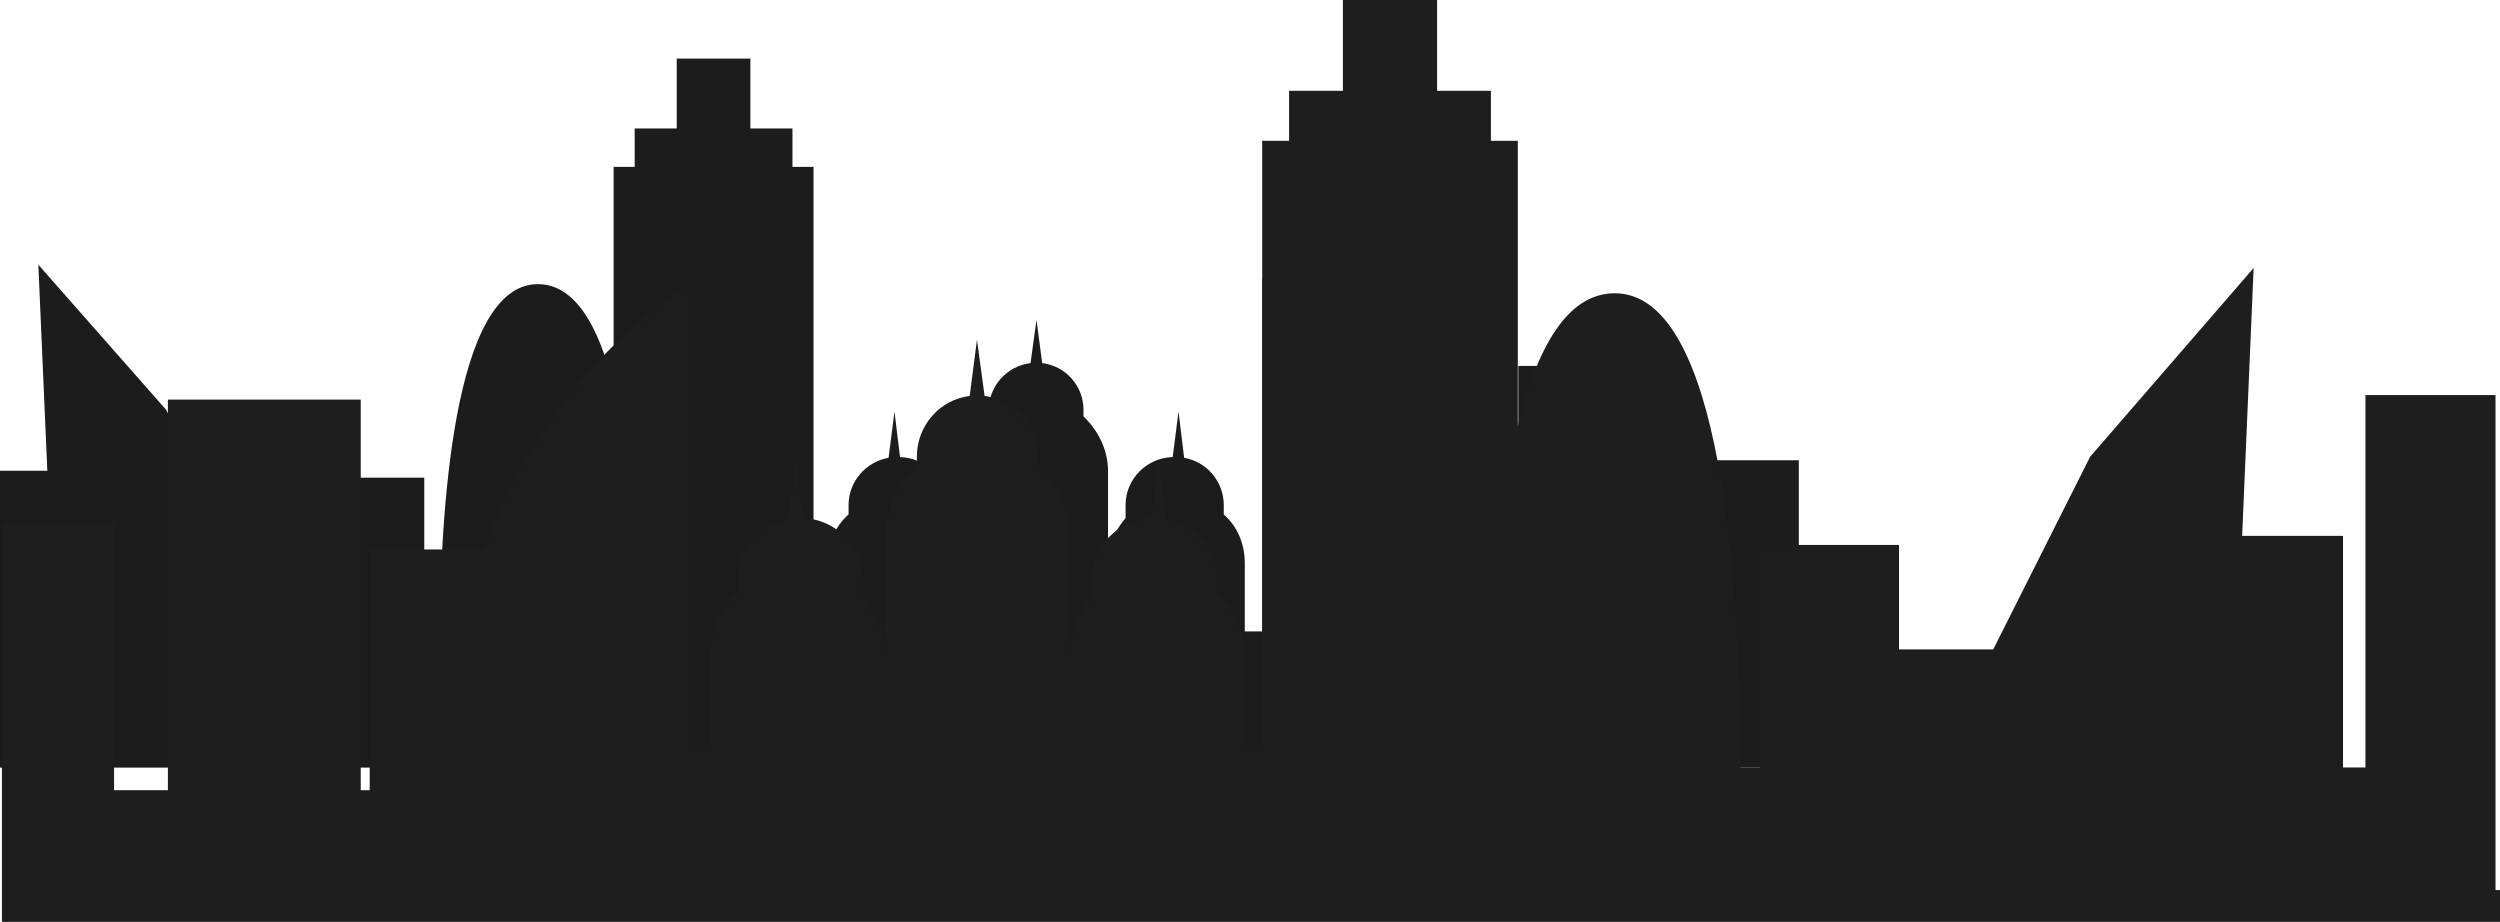 <svg width="1280" height="472" viewBox="0 0 1280 472" fill="none" xmlns="http://www.w3.org/2000/svg">
<path d="M-77.205 380.483V332.202V185.571H-25.14V332.202H-16.163V241.005H35.901V332.202H28.204L19.628 135.523L85.076 209.841L123.873 285.709H161.575V244.581H217.23V332.202H225.029C225.223 261.176 232.169 145.477 275.373 145.477C294.557 145.477 306.645 167.275 314.178 197.744V85.433H324.95V65.763H346.494V30H384.196V65.763H405.74V85.433H416.512V323.261H423.693V288.522C423.693 278.642 427.284 269.743 434.465 263.396V258.602C434.465 246.486 443.375 236.436 454.95 234.385L457.975 210.735L460.813 234.017C474.133 234.394 484.734 245.243 484.734 258.601V265.263C490.12 271.438 493.711 279.571 493.711 288.52V241.134C493.711 230.026 499.097 220.076 506.278 213.201V209.841C506.278 197.52 515.666 187.376 527.636 185.904L530.688 163.736L533.598 185.904C545.566 187.377 554.752 197.524 554.752 209.842V213.202C561.934 220.078 567.32 230.027 567.32 241.135V288.522C567.32 279.574 570.91 271.44 576.296 265.265V258.602C576.296 245.245 587.099 234.396 600.418 234.019L603.399 210.736L606.282 234.387C617.856 236.436 626.567 246.487 626.567 258.604V263.398C633.749 269.743 637.339 278.644 637.339 288.524V323.261H646.316V142.659C646.316 142.659 700.433 172.055 727.896 246.369H773.783V341.143H777.373V187.36H854.573V341.143H876.117V235.64H921V380.238V381.944V393H-79V380.483H-77.205Z" fill="#1C1C1C"/>
<path d="M1277.7 455.724V392.946V202.286H1211.11V392.946H1199.63V274.365H1133.04V392.946H1142.89L1153.86 137.209L1070.15 233.842L1020.53 332.493H972.305V279.015H901.122V392.946H891.147C890.899 300.592 882.015 150.152 826.756 150.152C802.221 150.152 786.761 178.495 777.126 218.113V72.079H763.348V46.502H735.793V0H687.573V46.502H660.018V72.079H646.24V381.32H637.056V336.15C637.056 323.304 632.463 311.732 623.278 303.48V297.246C623.278 281.491 611.882 268.424 597.078 265.757L593.209 235.005L589.579 265.278C572.543 265.769 558.984 279.875 558.984 297.244V305.907C552.095 313.936 547.503 324.51 547.503 336.148V274.532C547.503 260.088 540.614 247.151 531.429 238.211V233.842C531.429 217.822 519.422 204.632 504.113 202.718L500.209 173.894L496.487 202.718C481.181 204.634 469.431 217.827 469.431 233.845V238.214C460.246 247.154 453.357 260.091 453.357 274.534V336.15C453.357 324.515 448.765 313.938 441.876 305.909V297.246C441.876 279.877 428.06 265.771 411.024 265.28L407.212 235.007L403.524 265.759C388.721 268.424 377.579 281.493 377.579 297.248V303.482C368.394 311.732 363.802 323.306 363.802 336.152V381.32H352.321V146.487C352.321 146.487 283.106 184.71 247.98 281.34H189.291V404.571H184.698V204.611H85.96V404.571H58.406V267.389H1V455.406V457.624V472H1280V455.724H1277.7Z" fill="#1E1E1E"/>
</svg>
